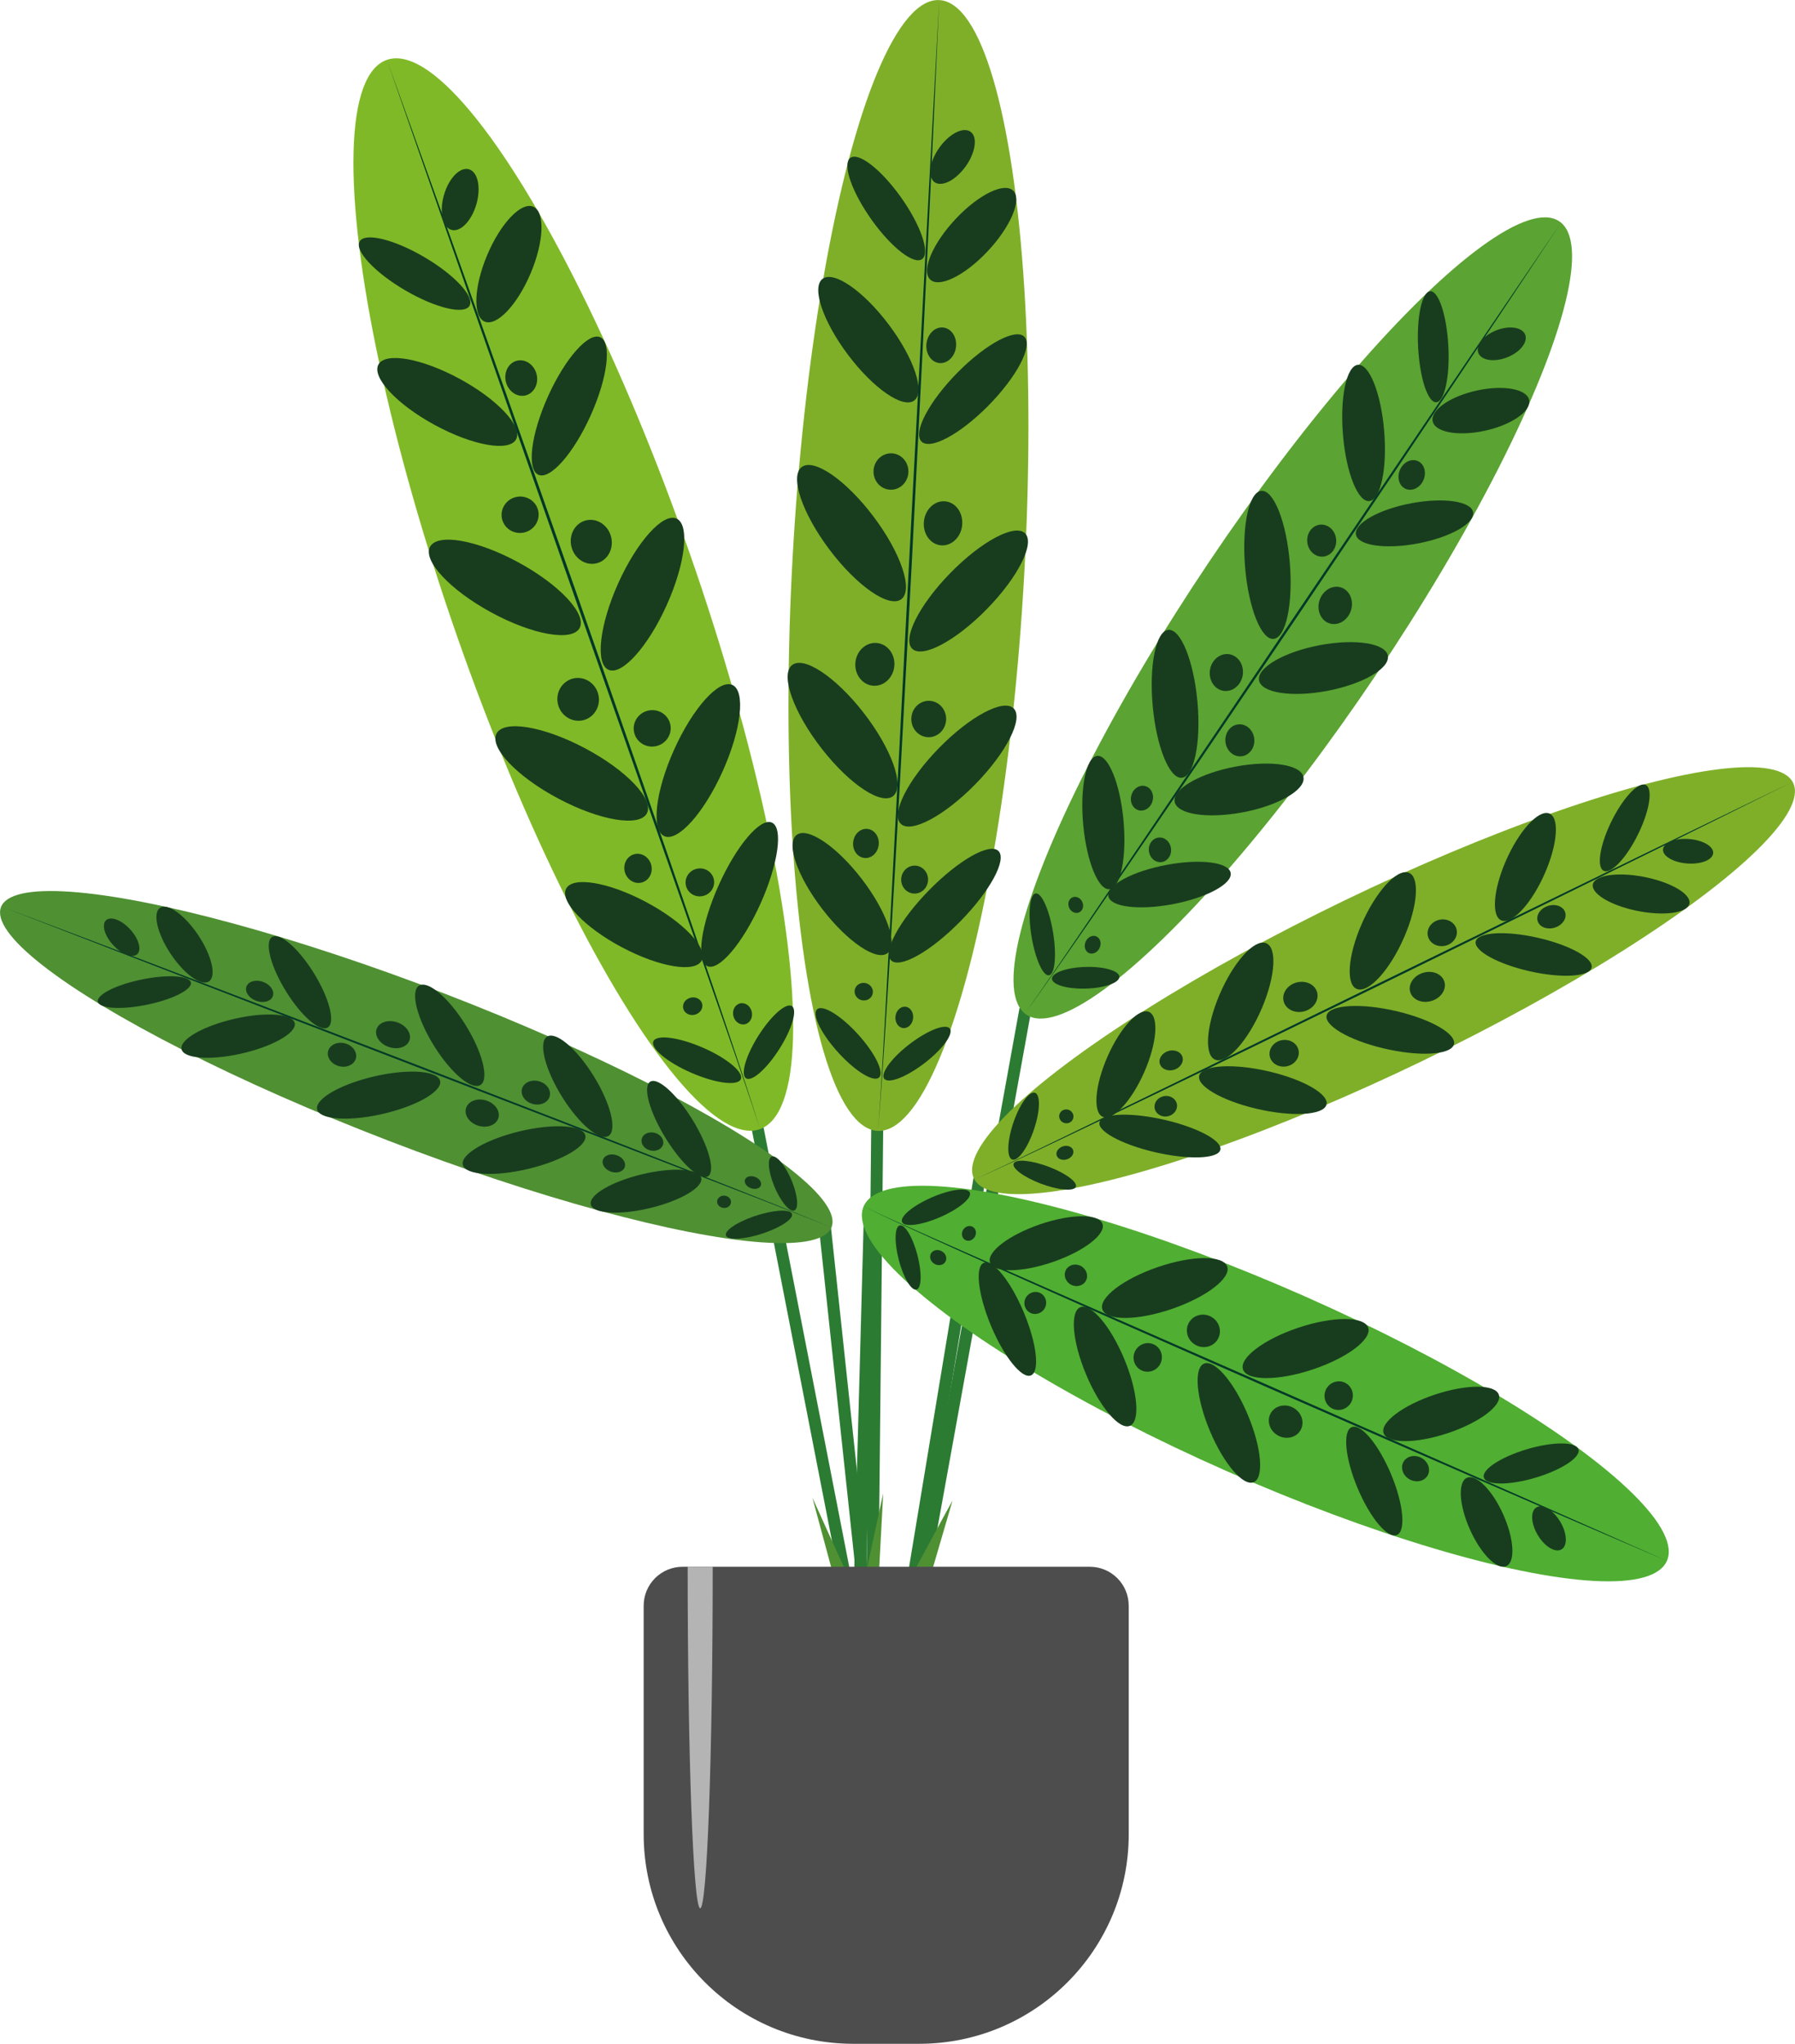 <?xml version="1.0" encoding="UTF-8"?>
<svg id="a" data-name="Lager 1" xmlns="http://www.w3.org/2000/svg" viewBox="0 0 556.15 633.28">
  <defs>
    <style>
      .b {
        fill: #80b927;
      }

      .c {
        fill: #4f9033;
      }

      .d {
        fill: #50ae32;
      }

      .e {
        fill: #023828;
      }

      .f {
        fill: #7faf29;
      }

      .g {
        fill: #b4b4b4;
      }

      .h {
        fill: #183d1e;
      }

      .i {
        fill: #4e4d4d;
      }

      .j {
        fill: #5ba332;
      }

      .k {
        fill: #2c7b33;
      }
    </style>
  </defs>
  <rect class="k" x="246.77" y="347.44" width="3.71" height="146.59" transform="translate(-75.92 55.35) rotate(-11.03)"/>
  <rect class="k" x="259.6" y="379.65" width="3.71" height="110.66" transform="translate(-44.76 30.26) rotate(-6.1)"/>
  <rect class="k" x="200.72" y="417.81" width="140.67" height="3.71" transform="translate(-151.37 686.41) rotate(-89.41)"/>
  <rect class="k" x="207.53" y="432.27" width="120.8" height="3.71" transform="translate(-173.27 690.23) rotate(-88.45)"/>
  <rect class="k" x="229.8" y="425.63" width="126.74" height="3.71" transform="translate(-176.47 646.87) rotate(-80.6)"/>
  <rect class="k" x="211.46" y="399.42" width="180.33" height="3.71" transform="translate(-146.98 626.56) rotate(-79.73)"/>
  <g>
    <ellipse class="d" cx="392.04" cy="428.7" rx="29.66" ry="136.02" transform="translate(-158.51 614.11) rotate(-66.17)"/>
    <path class="h" d="m475.72,457.88c-8.1,2.41-15.25,2.38-15.97-.06-.72-2.44,5.25-6.36,13.35-8.77,8.1-2.41,15.25-2.38,15.97.06.72,2.44-5.25,6.36-13.35,8.77Z"/>
    <path class="e" d="m516.46,483.66s-3.9-1.68-10.74-4.62c-3.42-1.47-7.56-3.26-12.32-5.3-4.76-2.05-10.12-4.37-15.98-6.9-5.85-2.54-12.19-5.29-18.89-8.19-6.7-2.91-13.76-5.99-21.07-9.17-14.61-6.39-30.18-13.2-45.76-20.01-15.56-6.86-31.12-13.72-45.7-20.15-7.29-3.22-14.33-6.35-21-9.33-6.67-2.98-12.98-5.8-18.8-8.4-5.82-2.6-11.15-5.01-15.86-7.16-2.36-1.08-4.56-2.08-6.6-3.01-2.04-.94-3.91-1.8-5.6-2.58-1.69-.78-3.19-1.48-4.5-2.1-.65-.31-1.26-.59-1.81-.85-.55-.27-1.05-.51-1.5-.73-.45-.22-.84-.41-1.18-.58-.34-.17-.62-.33-.85-.45-.45-.24-.69-.37-.69-.37,0,0,.24.12.69.36.23.12.51.27.85.44.34.16.74.35,1.19.57.45.21.95.45,1.51.71.56.26,1.16.53,1.82.84,1.31.61,2.82,1.29,4.52,2.05,1.7.76,3.58,1.6,5.62,2.52,2.05.91,4.26,1.89,6.63,2.95,4.74,2.09,10.08,4.45,15.92,7.03,11.67,5.13,25.29,11.12,39.89,17.53,14.6,6.4,30.17,13.24,45.74,20.07,15.57,6.84,31.13,13.68,45.73,20.09,14.59,6.42,28.2,12.42,39.88,17.56,23.33,10.32,38.88,17.19,38.88,17.19Z"/>
    <ellipse class="h" cx="479.92" cy="473.61" rx="4.05" ry="7.58" transform="translate(-174.98 313.19) rotate(-30.86)"/>
    <path class="h" d="m465.76,469.29c-3.37-7.56-8.42-12.65-11.27-11.38-2.86,1.27-2.44,8.43.93,15.99,3.37,7.56,8.42,12.65,11.27,11.38,2.86-1.27,2.44-8.43-.93-15.99Z"/>
    <path class="h" d="m436.74,458.39c-2.08-1.15-2.93-3.57-1.92-5.4,1.02-1.83,3.52-2.39,5.6-1.24,2.08,1.15,2.93,3.57,1.92,5.4s-3.52,2.39-5.6,1.24Z"/>
    <ellipse class="h" cx="446.51" cy="438.16" rx="18.82" ry="6.3" transform="translate(-115.55 163.49) rotate(-18.42)"/>
    <path class="h" d="m406.68,424.35c-10.71,3.57-20.36,3.55-21.56-.03-1.19-3.58,6.52-9.38,17.23-12.95s20.36-3.55,21.56.03c1.19,3.58-6.52,9.38-17.23,12.95Z"/>
    <path class="h" d="m363.12,405.57c-10.68,3.67-20.33,3.75-21.56.17-1.23-3.57,6.43-9.44,17.11-13.11,10.68-3.67,20.33-3.75,21.56-.17,1.23,3.57-6.43,9.44-17.11,13.11Z"/>
    <path class="h" d="m326.17,391.05c-9.62,3.31-18.32,3.38-19.43.16-1.11-3.22,5.8-8.51,15.42-11.82,9.62-3.31,18.32-3.38,19.43-.16s-5.8,8.51-15.42,11.82Z"/>
    <path class="h" d="m412.61,436.35c-2.11-1.17-2.86-3.86-1.67-6.02,1.19-2.15,3.87-2.95,5.99-1.78,2.11,1.17,2.86,3.86,1.67,6.02-1.19,2.15-3.87,2.95-5.99,1.78Z"/>
    <path class="h" d="m395.96,444.8c-2.57-1.42-3.58-4.5-2.27-6.87,1.31-2.37,4.46-3.14,7.03-1.72,2.57,1.42,3.58,4.5,2.27,6.87s-4.46,3.14-7.03,1.72Z"/>
    <path class="h" d="m420.62,461.09c-3.87-9.23-4.68-17.68-1.82-18.88s8.31,5.31,12.18,14.54,4.68,17.68,1.82,18.88c-2.86,1.2-8.31-5.31-12.18-14.54Z"/>
    <path class="h" d="m374.86,443.37c-4.25-10.14-5.06-19.47-1.81-20.84s9.33,5.76,13.58,15.9c4.25,10.14,5.06,19.47,1.81,20.84-3.25,1.36-9.33-5.76-13.58-15.9Z"/>
    <path class="h" d="m336.51,425.9c-4.25-10.14-5.06-19.47-1.81-20.84,3.25-1.36,9.33,5.76,13.58,15.9,4.25,10.14,5.06,19.47,1.81,20.84-3.25,1.36-9.33-5.76-13.58-15.9Z"/>
    <path class="h" d="m307.06,410.85c-4.03-9.63-5.04-18.39-2.24-19.56,2.8-1.17,8.33,5.69,12.37,15.32,4.03,9.63,5.04,18.39,2.24,19.56s-8.33-5.69-12.37-15.32Z"/>
    <path class="h" d="m278.48,390.4c-1.43-5.49-1.3-10.28.29-10.69,1.59-.42,4.05,3.7,5.48,9.19,1.43,5.49,1.3,10.28-.29,10.69s-4.05-3.7-5.48-9.19Z"/>
    <path class="h" d="m370.43,416.74c-2.49-1.38-3.43-4.45-2.09-6.86,1.33-2.41,4.44-3.25,6.93-1.87,2.49,1.38,3.43,4.45,2.09,6.86-1.33,2.41-4.44,3.25-6.93,1.87Z"/>
    <path class="h" d="m353.45,424.5c-2.11-1.17-2.86-3.86-1.67-6.01,1.19-2.15,3.87-2.95,5.98-1.78,2.11,1.17,2.86,3.86,1.67,6.01-1.19,2.15-3.87,2.95-5.98,1.78Z"/>
    <path class="h" d="m331.77,398.04c-1.7-.94-2.36-2.99-1.49-4.57.88-1.59,2.97-2.11,4.66-1.17,1.7.94,2.36,2.99,1.49,4.57-.88,1.59-2.97,2.11-4.66,1.17Z"/>
    <path class="h" d="m319.1,406.73c-1.62-.9-2.19-2.97-1.27-4.63.92-1.66,2.98-2.28,4.6-1.38,1.62.9,2.19,2.97,1.27,4.63s-2.98,2.28-4.6,1.38Z"/>
    <path class="h" d="m299.07,384.22c-1.02-.56-1.34-1.94-.71-3.07.63-1.13,1.96-1.59,2.98-1.03,1.02.56,1.34,1.94.71,3.07-.63,1.13-1.96,1.59-2.98,1.03Z"/>
    <path class="h" d="m289.59,391.65c-1.25-.69-1.76-2.14-1.16-3.23s2.11-1.42,3.35-.73c1.25.69,1.76,2.14,1.16,3.23-.61,1.09-2.11,1.42-3.35.73Z"/>
    <path class="h" d="m288.66,371.03c5.8-2.52,11.09-3.21,11.82-1.52s-3.37,5.09-9.17,7.62c-5.8,2.52-11.09,3.21-11.82,1.52-.73-1.68,3.37-5.09,9.17-7.62Z"/>
  </g>
  <g>
    <ellipse class="f" cx="428.67" cy="303.82" rx="140.93" ry="27.64" transform="translate(-89.48 216.72) rotate(-25.78)"/>
    <path class="h" d="m507.76,258.03c-3.52,7.38-8.32,12.68-10.73,11.85-2.41-.83-1.52-7.49,2-14.87,3.52-7.38,8.32-12.68,10.73-11.85s1.52,7.49-2,14.87Z"/>
    <path class="e" d="m555.43,242.24s-3.94,1.96-10.84,5.38c-3.45,1.71-7.64,3.79-12.45,6.18-4.81,2.38-10.23,5.07-16.15,8-5.92,2.92-12.34,6.09-19.13,9.43-6.79,3.34-13.95,6.86-21.36,10.51-14.83,7.27-30.64,15.02-46.46,22.77-15.84,7.71-31.68,15.41-46.53,22.64-7.43,3.61-14.62,7.08-21.44,10.36-6.82,3.28-13.28,6.38-19.23,9.24-5.96,2.86-11.43,5.46-16.28,7.76-2.43,1.15-4.7,2.22-6.8,3.21-2.1.99-4.04,1.89-5.78,2.71-1.75.82-3.31,1.54-4.67,2.16-.68.31-1.31.6-1.89.87-.58.26-1.11.49-1.58.7-.47.21-.89.4-1.25.56-.36.16-.67.28-.92.38-.5.2-.75.3-.75.3,0,0,.26-.11.75-.31.25-.1.56-.22.92-.39.36-.16.77-.35,1.24-.57.47-.21.99-.45,1.57-.72.57-.27,1.2-.56,1.88-.88,1.36-.63,2.91-1.37,4.65-2.2,1.74-.83,3.66-1.76,5.76-2.76,2.09-1.01,4.35-2.1,6.77-3.27,4.83-2.35,10.27-4.99,16.22-7.88,11.87-5.79,25.73-12.55,40.57-19.79,14.84-7.25,30.66-14.98,46.49-22.71,15.83-7.72,31.66-15.45,46.5-22.69,14.85-7.23,28.7-13.98,40.58-19.76,23.77-11.54,39.62-19.23,39.62-19.23Z"/>
    <path class="h" d="m522.34,267.52c-4.28-.43-7.44-2.46-7.06-4.53.38-2.08,4.15-3.41,8.43-2.98s7.44,2.46,7.06,4.53c-.38,2.08-4.15,3.41-8.43,2.98Z"/>
    <path class="h" d="m510.12,271.86c-8.23-1.75-15.64-.87-16.55,1.97-.9,2.84,5.04,6.57,13.27,8.32,8.23,1.75,15.64.87,16.55-1.97.9-2.84-5.04-6.57-13.27-8.32Z"/>
    <path class="h" d="m482.08,287.3c-2.3.9-4.79.17-5.56-1.62s.47-3.97,2.77-4.86c2.3-.9,4.79-.17,5.56,1.62.77,1.79-.47,3.97-2.77,4.86Z"/>
    <path class="h" d="m478.68,270.53c-4,9.18-9.96,15.78-13.31,14.74-3.35-1.04-2.81-9.33,1.19-18.52,4-9.18,9.96-15.78,13.31-14.74,3.35,1.04,2.81,9.33-1.19,18.52Z"/>
    <path class="h" d="m435.02,290.48c-4.35,9.98-10.82,17.15-14.46,16.02-3.63-1.13-3.05-10.14,1.3-20.12,4.35-9.98,10.82-17.15,14.46-16.02,3.63,1.13,3.05,10.14-1.3,20.12Z"/>
    <path class="h" d="m391.01,312.3c-4.25,10.01-10.64,17.23-14.29,16.13s-3.16-10.11,1.08-20.12c4.25-10.01,10.64-17.23,14.29-16.13,3.65,1.1,3.16,10.11-1.08,20.12Z"/>
    <ellipse class="h" cx="348.84" cy="329.81" rx="17.76" ry="6.18" transform="translate(-93.83 515.57) rotate(-66.16)"/>
    <path class="h" d="m448.49,292.83c-2.34.91-4.97-.05-5.88-2.15s.26-4.54,2.6-5.46c2.34-.91,4.97.05,5.88,2.15.91,2.1-.26,4.54-2.6,5.46Z"/>
    <path class="h" d="m444.03,309.98c-2.84,1.11-5.95.13-6.95-2.18-1-2.31.5-5.09,3.34-6.2,2.84-1.11,5.95-.13,6.95,2.18,1,2.31-.5,5.09-3.34,6.2Z"/>
    <ellipse class="h" cx="475.17" cy="295.74" rx="5.34" ry="18.4" transform="translate(82.21 694.28) rotate(-77.3)"/>
    <path class="h" d="m428.77,324.87c-10.87-2.56-18.79-7.21-17.69-10.4,1.1-3.19,10.8-3.7,21.67-1.14,10.87,2.56,18.79,7.21,17.69,10.4-1.1,3.19-10.8,3.7-21.67,1.14Z"/>
    <path class="h" d="m389.28,343.55c-10.87-2.56-18.79-7.21-17.69-10.4,1.1-3.19,10.8-3.7,21.67-1.14,10.87,2.56,18.79,7.21,17.69,10.4-1.1,3.19-10.8,3.7-21.67,1.14Z"/>
    <path class="h" d="m357.66,356.97c-10.32-2.43-17.92-6.62-16.97-9.35.95-2.74,10.08-2.99,20.4-.57s17.92,6.62,16.97,9.35c-.95,2.74-10.08,2.99-20.4.57Z"/>
    <path class="h" d="m322.36,366.71c-5.3-2.03-9-4.83-8.26-6.25s5.63-.92,10.94,1.11c5.3,2.03,9,4.83,8.26,6.25-.74,1.42-5.63.92-10.94-1.11Z"/>
    <path class="h" d="m404.74,313.15c-2.76,1.08-5.82.04-6.83-2.31-1.01-2.35.4-5.13,3.16-6.2s5.82-.04,6.83,2.31c1.01,2.35-.4,5.13-3.16,6.2Z"/>
    <path class="h" d="m399.52,330.16c-2.34.91-4.97-.05-5.88-2.15-.9-2.1.26-4.54,2.6-5.45,2.34-.91,4.97.05,5.87,2.15.9,2.1-.26,4.54-2.6,5.45Z"/>
    <path class="h" d="m364.07,331.37c-1.88.73-3.95.07-4.61-1.47-.67-1.55.32-3.39,2.2-4.13,1.88-.73,3.95-.07,4.61,1.47.67,1.55-.32,3.39-2.2,4.13Z"/>
    <path class="h" d="m362.46,345.7c-1.8.7-3.82-.04-4.52-1.66-.7-1.62.19-3.5,1.99-4.2,1.8-.7,3.82.04,4.52,1.66.7,1.62-.19,3.5-1.99,4.2Z"/>
    <path class="h" d="m331.24,347.91c-1.13.44-2.43-.1-2.9-1.2s.05-2.36,1.18-2.8c1.13-.44,2.43.1,2.9,1.2.48,1.1-.05,2.36-1.18,2.8Z"/>
    <path class="h" d="m330.78,359.15c-1.38.54-2.87.11-3.33-.96-.46-1.07.28-2.37,1.66-2.91,1.38-.54,2.87-.11,3.33.96.46,1.07-.28,2.37-1.66,2.91Z"/>
    <path class="h" d="m313.85,348.22c1.88-5.73,4.89-10.05,6.71-9.65,1.82.4,1.77,5.38-.11,11.11-1.88,5.73-4.89,10.05-6.71,9.65-1.82-.4-1.77-5.38.11-11.11Z"/>
  </g>
  <g>
    <ellipse class="j" cx="400.56" cy="191.5" rx="148.06" ry="31.22" transform="translate(18.23 417.21) rotate(-56.11)"/>
    <path class="h" d="m448.74,107.13c.52,9.5-1.16,17.34-3.74,17.51-2.58.17-5.09-7.39-5.61-16.88-.52-9.5,1.16-17.34,3.74-17.51s5.09,7.39,5.61,16.88Z"/>
    <path class="e" d="m483.66,69s-2.56,3.86-7.05,10.6c-2.24,3.37-4.97,7.47-8.09,12.17-3.13,4.69-6.66,9.99-10.52,15.77-3.86,5.77-8.04,12.02-12.47,18.63-4.43,6.61-9.1,13.57-13.93,20.78-9.69,14.4-20.03,29.75-30.36,45.11-10.38,15.32-20.76,30.64-30.49,45-4.87,7.18-9.6,14.1-14.08,20.66-4.49,6.56-8.74,12.76-12.66,18.48-3.92,5.72-7.54,10.95-10.75,15.57-1.61,2.31-3.11,4.47-4.51,6.47-1.4,1.99-2.68,3.83-3.84,5.48-1.16,1.65-2.2,3.13-3.12,4.4-.46.64-.88,1.23-1.26,1.77-.39.54-.75,1.02-1.07,1.46-.32.44-.6.82-.85,1.15-.24.33-.47.6-.64.82-.35.44-.52.66-.52.66,0,0,.18-.23.52-.67.17-.22.39-.49.63-.82.24-.33.52-.72.83-1.16.31-.44.67-.93,1.05-1.47.38-.55.8-1.14,1.25-1.78.9-1.28,1.93-2.77,3.08-4.44,1.14-1.67,2.41-3.51,3.79-5.52,1.37-2.02,2.86-4.19,4.45-6.52,3.17-4.67,6.74-9.93,10.63-15.67,7.77-11.5,16.84-24.91,26.56-39.29,9.71-14.38,20.06-29.72,30.42-45.06,10.36-15.33,20.73-30.67,30.44-45.04,9.72-14.37,18.8-27.78,26.58-39.27,15.59-22.96,25.99-38.27,25.99-38.27Z"/>
    <path class="h" d="m466.55,110.88c-4.05,1.44-7.9.66-8.59-1.74-.69-2.4,2.03-5.51,6.08-6.95,4.05-1.44,7.9-.66,8.59,1.74.69,2.4-2.03,5.51-6.08,6.95Z"/>
    <path class="h" d="m457.74,120.97c-8.26,1.77-14.47,6.01-13.87,9.47.6,3.46,7.79,4.83,16.05,3.06,8.26-1.77,14.47-6.01,13.87-9.47-.6-3.46-7.79-4.83-16.05-3.06Z"/>
    <path class="h" d="m440.26,150.03c-1.62,1.98-4.21,2.31-5.79.73-1.58-1.58-1.56-4.47.06-6.46s4.21-2.31,5.79-.73c1.58,1.58,1.56,4.47-.06,6.46Z"/>
    <path class="h" d="m428.86,133.49c.98,11.66-1.08,21.4-4.61,21.76-3.52.36-7.17-8.79-8.15-20.45-.98-11.66,1.08-21.4,4.61-21.76,3.52-.36,7.17,8.79,8.15,20.45Z"/>
    <path class="h" d="m399.62,174.32c1.06,12.66-1.17,23.25-5,23.64-3.83.39-7.79-9.55-8.85-22.22-1.06-12.66,1.17-23.25,5-23.64,3.83-.39,7.79,9.55,8.85,22.22Z"/>
    <ellipse class="h" cx="364.06" cy="218.11" rx="6.96" ry="23.01" transform="translate(-18.19 33.73) rotate(-5.18)"/>
    <path class="h" d="m348.09,254.16c1.06,11.4-.88,20.97-4.32,21.36-3.44.39-7.09-8.54-8.15-19.94-1.06-11.4.88-20.97,4.32-21.36,3.44-.39,7.09,8.54,8.15,19.94Z"/>
    <path class="h" d="m412.87,170.88c-1.65,2.02-4.49,2.15-6.35.29-1.86-1.86-2.03-5-.38-7.02,1.65-2.02,4.49-2.15,6.35-.29,1.86,1.86,2.03,5,.38,7.02Z"/>
    <path class="h" d="m417.41,191.3c-2,2.45-5.28,2.78-7.33.73-2.05-2.05-2.09-5.7-.09-8.15,2-2.45,5.28-2.78,7.33-.73,2.05,2.05,2.09,5.7.09,8.15Z"/>
    <path class="h" d="m439.22,168.41c-10.03,1.89-18.59.62-19.12-2.83s7.18-7.77,17.2-9.65,18.59-.62,19.12,2.83c.53,3.45-7.18,7.77-17.2,9.65Z"/>
    <path class="h" d="m411.13,214.09c-11.03,2.07-20.45.58-21.05-3.34-.6-3.92,7.85-8.77,18.88-10.85,11.03-2.07,20.45-.58,21.05,3.34.6,3.92-7.85,8.77-18.88,10.85Z"/>
    <path class="h" d="m384.99,251.71c-11.03,2.07-20.45.58-21.05-3.34-.6-3.92,7.85-8.77,18.88-10.84,11.03-2.07,20.45-.58,21.05,3.34.6,3.92-7.85,8.77-18.88,10.85Z"/>
    <path class="h" d="m363.29,280.18c-10.47,1.97-19.37.83-19.89-2.53-.52-3.37,7.55-7.69,18.02-9.66,10.47-1.97,19.37-.83,19.89,2.53.52,3.37-7.55,7.69-18.02,9.66Z"/>
    <path class="h" d="m336.45,306.32c-5.77.17-10.48-1.2-10.52-3.05-.04-1.85,4.6-3.5,10.36-3.66,5.77-.17,10.48,1.2,10.52,3.05.04,1.85-4.6,3.5-10.36,3.66Z"/>
    <path class="h" d="m383.73,212.15c-1.94,2.38-5.2,2.63-7.28.55s-2.19-5.7-.25-8.08c1.94-2.38,5.2-2.63,7.28-.55s2.19,5.7.25,8.08Z"/>
    <path class="h" d="m387.51,232.76c-1.65,2.02-4.49,2.15-6.34.3-1.86-1.86-2.03-5-.38-7.02,1.65-2.02,4.49-2.15,6.34-.3,1.86,1.86,2.03,5,.38,7.02Z"/>
    <path class="h" d="m356.29,249.8c-1.32,1.62-3.5,1.83-4.87.46-1.37-1.37-1.4-3.79-.08-5.42,1.32-1.62,3.5-1.83,4.87-.46,1.37,1.37,1.4,3.79.08,5.42Z"/>
    <path class="h" d="m361.99,265.92c-1.26,1.55-3.45,1.65-4.88.21-1.43-1.43-1.57-3.85-.31-5.4,1.26-1.55,3.45-1.65,4.88-.21,1.43,1.43,1.57,3.85.31,5.4Z"/>
    <path class="h" d="m335.07,282.15c-.79.97-2.23.97-3.21,0-.98-.98-1.13-2.56-.33-3.53.79-.97,2.23-.97,3.21,0,.98.98,1.13,2.56.33,3.53Z"/>
    <path class="h" d="m340.25,294.44c-.97,1.19-2.52,1.39-3.47.45-.94-.94-.92-2.67.05-3.87.97-1.19,2.52-1.39,3.47-.45s.92,2.67-.05,3.87Z"/>
    <path class="h" d="m319.61,290.2c-1.16-7-.62-12.99,1.22-13.36,1.84-.37,4.27,5,5.43,12,1.16,7,.62,12.99-1.22,13.36-1.84.37-4.27-5-5.43-12Z"/>
  </g>
  <g>
    <ellipse class="f" cx="281.45" cy="175.2" rx="175.45" ry="35.97" transform="translate(91.16 446.68) rotate(-86.87)"/>
    <path class="h" d="m279.04,60.98c6.17,8.63,9.19,17.25,6.73,19.25-2.46,2-9.46-3.38-15.64-12.01-6.17-8.63-9.19-17.25-6.73-19.25s9.46,3.38,15.64,12.01Z"/>
    <path class="e" d="m291,.01s-.25,5.48-.68,15.06c-.22,4.79-.48,10.61-.79,17.29-.31,6.68-.66,14.21-1.05,22.42-.4,8.21-.83,17.11-1.28,26.53-.46,9.41-.95,19.34-1.46,29.61-1.05,20.53-2.16,42.44-3.28,64.34-1.18,21.9-2.36,43.8-3.47,64.33-.56,10.27-1.13,20.19-1.67,29.6-.55,9.41-1.08,18.3-1.56,26.51-.48,8.21-.96,15.74-1.4,22.4-.22,3.33-.43,6.45-.62,9.34-.2,2.88-.38,5.53-.55,7.93-.17,2.39-.32,4.53-.47,6.39-.07.93-.14,1.79-.2,2.58-.07.79-.13,1.5-.19,2.14-.06.64-.11,1.21-.15,1.69-.05.49-.11.9-.15,1.23-.08.66-.13,1-.13,1,0,0,.04-.34.12-1,.03-.33.09-.74.14-1.23.04-.49.08-1.05.14-1.69.05-.64.11-1.36.17-2.14.05-.79.11-1.65.18-2.58.13-1.86.27-4,.41-6.39.14-2.39.3-5.05.47-7.93.16-2.89.34-6.01.53-9.34.36-6.67.77-14.2,1.22-22.41.87-16.43,1.88-35.59,2.97-56.12,1.07-20.53,2.21-42.43,3.36-64.34,1.16-21.9,2.31-43.8,3.4-64.33,1.1-20.53,2.12-39.69,3-56.12C289.8,21.91,291,.01,291,.01Z"/>
    <path class="h" d="m298.97,51.86c-3.17,4.25-7.46,6.24-9.58,4.46s-1.27-6.67,1.9-10.91c3.17-4.25,7.46-6.24,9.58-4.46,2.12,1.78,1.27,6.67-1.9,10.91Z"/>
    <path class="h" d="m296.23,67.69c-7.15,7.55-10.8,15.99-8.13,18.83,2.66,2.85,10.62-.96,17.77-8.52,7.15-7.55,10.8-15.99,8.13-18.83-2.66-2.85-10.62.96-17.77,8.52Z"/>
    <path class="h" d="m296.18,107.66c-.42,3.03-2.81,5.18-5.32,4.81-2.52-.37-4.21-3.13-3.79-6.16.42-3.03,2.81-5.18,5.32-4.81,2.52.37,4.21,3.13,3.79,6.16Z"/>
    <ellipse class="h" cx="269.05" cy="105.26" rx="7.86" ry="23.6" transform="translate(-9.18 183.06) rotate(-36.99)"/>
    <ellipse class="h" cx="263.83" cy="165.2" rx="8.53" ry="25.64" transform="translate(-46.3 191.98) rotate(-36.99)"/>
    <path class="h" d="m267.46,220.71c8.71,11.15,12.9,22.73,9.36,25.87-3.54,3.13-13.46-3.37-22.17-14.53-8.71-11.15-12.9-22.73-9.36-25.87,3.54-3.13,13.46,3.37,22.17,14.53Z"/>
    <ellipse class="h" cx="260.91" cy="277.01" rx="7.69" ry="23.1" transform="translate(-114.76 216.29) rotate(-37.53)"/>
    <path class="h" d="m281.4,146.9c-.43,3.09-3.17,5.23-6.13,4.79-2.95-.44-5-3.3-4.57-6.38s3.17-5.23,6.13-4.79c2.95.44,5,3.3,4.57,6.38Z"/>
    <path class="h" d="m298.08,163.03c-.52,3.75-3.59,6.39-6.84,5.91-3.25-.48-5.47-3.91-4.95-7.66.52-3.75,3.59-6.39,6.84-5.91,3.25.48,5.47,3.91,4.94,7.66Z"/>
    <path class="h" d="m306.11,125.81c-8.84,8.92-18.1,13.81-20.68,10.92-2.58-2.89,2.5-12.46,11.34-21.39,8.84-8.92,18.1-13.81,20.68-10.92,2.58,2.89-2.5,12.46-11.34,21.39Z"/>
    <ellipse class="h" cx="300.12" cy="183.14" rx="25.01" ry="7.95" transform="translate(-40.63 269.78) rotate(-45.66)"/>
    <ellipse class="h" cx="296.57" cy="237.39" rx="25.01" ry="7.95" transform="translate(-80.49 283.57) rotate(-45.66)"/>
    <ellipse class="h" cx="292.73" cy="280.63" rx="23.74" ry="6.84" transform="translate(-112.59 293.29) rotate(-45.58)"/>
    <path class="h" d="m286.21,329.6c-5.63,4.26-11.13,6.32-12.28,4.59-1.15-1.73,2.48-6.58,8.11-10.84,5.63-4.26,11.13-6.32,12.28-4.59,1.15,1.73-2.48,6.58-8.11,10.84Z"/>
    <path class="h" d="m277.05,206.74c-.51,3.64-3.6,6.19-6.91,5.69s-5.57-3.84-5.07-7.47,3.6-6.19,6.91-5.69c3.31.49,5.57,3.84,5.07,7.47Z"/>
    <path class="h" d="m293.09,223.58c-.43,3.09-3.17,5.23-6.12,4.79-2.95-.44-4.99-3.29-4.56-6.38.43-3.09,3.17-5.23,6.12-4.79,2.95.44,4.99,3.29,4.56,6.38Z"/>
    <path class="h" d="m272.23,261.93c-.35,2.48-2.39,4.23-4.56,3.9-2.17-.32-3.66-2.59-3.31-5.07.35-2.48,2.39-4.23,4.56-3.9,2.17.32,3.66,2.59,3.31,5.07Z"/>
    <path class="h" d="m287.5,273.16c-.33,2.37-2.45,4.02-4.72,3.68-2.28-.34-3.86-2.53-3.52-4.9s2.45-4.02,4.72-3.68c2.28.34,3.86,2.53,3.52,4.9Z"/>
    <path class="h" d="m270.43,307.69c-.21,1.49-1.64,2.51-3.19,2.28s-2.64-1.62-2.44-3.11c.21-1.49,1.64-2.51,3.19-2.28s2.64,1.62,2.44,3.11Z"/>
    <path class="h" d="m282.9,315.65c-.25,1.82-1.68,3.11-3.18,2.89s-2.51-1.88-2.26-3.7c.25-1.82,1.68-3.11,3.18-2.89,1.5.22,2.51,1.88,2.26,3.7Z"/>
    <path class="h" d="m259.87,326.31c-5.33-5.81-8.35-11.86-6.75-13.52s7.22,1.7,12.55,7.51,8.35,11.86,6.75,13.52-7.22-1.7-12.55-7.51Z"/>
  </g>
  <g>
    <ellipse class="b" cx="177.62" cy="184.23" rx="38.26" ry="175.45" transform="translate(-50.74 68.73) rotate(-19.22)"/>
    <ellipse class="h" cx="128.44" cy="84.78" rx="5.94" ry="19.73" transform="translate(-9.67 152.66) rotate(-59.6)"/>
    <path class="e" d="m119.87,18.55s1.85,5.16,5.1,14.19c1.62,4.52,3.59,10,5.85,16.29,2.25,6.29,4.79,13.39,7.56,21.13,2.76,7.75,5.75,16.14,8.91,25.02,3.15,8.88,6.48,18.25,9.92,27.94,6.84,19.39,14.14,40.07,21.44,60.76,7.23,20.71,14.46,41.41,21.24,60.82,3.39,9.71,6.63,19.1,9.7,28.01,3.06,8.91,5.96,17.34,8.63,25.12,2.67,7.78,5.09,14.92,7.21,21.26,1.06,3.17,2.05,6.13,2.97,8.88.91,2.75,1.74,5.27,2.5,7.54.75,2.28,1.42,4.31,1.98,6.09.28.89.55,1.71.79,2.46.23.75.44,1.44.63,2.05.19.61.35,1.16.5,1.63.14.47.24.87.32,1.19.17.64.26.97.26.97,0,0-.09-.33-.27-.97-.09-.32-.19-.72-.34-1.19-.15-.47-.32-1.01-.52-1.62-.2-.61-.41-1.3-.65-2.05-.25-.75-.52-1.57-.82-2.45-.58-1.77-1.27-3.8-2.04-6.07-.78-2.27-1.64-4.78-2.57-7.52-.95-2.73-1.97-5.69-3.06-8.84-2.2-6.31-4.68-13.43-7.39-21.2-5.44-15.52-11.79-33.63-18.59-53.04-6.82-19.4-14.09-40.09-21.36-60.78-7.26-20.7-14.52-41.39-21.32-60.8-6.79-19.41-13.13-37.52-18.56-53.05-10.81-31.07-18.02-51.78-18.02-51.78Z"/>
    <path class="h" d="m147.6,63.29c-1.5,5.19-4.96,8.74-7.73,7.94-2.77-.8-3.81-5.65-2.31-10.84,1.5-5.19,4.96-8.74,7.73-7.94,2.77.8,3.81,5.65,2.31,10.84Z"/>
    <path class="h" d="m150.96,79c-4.16,9.83-4.51,19.07-.8,20.65,3.72,1.57,10.1-5.12,14.25-14.96,4.16-9.83,4.51-19.07.8-20.65-3.72-1.57-10.1,5.12-14.25,14.96Z"/>
    <path class="h" d="m166.25,115.95c.74,2.97-.78,5.91-3.4,6.57-2.62.66-5.35-1.22-6.1-4.18s.78-5.91,3.4-6.57c2.62-.66,5.35,1.22,6.1,4.18Z"/>
    <path class="h" d="m142.46,117.41c11.78,6.4,19.58,14.79,17.44,18.73-2.14,3.94-13.43,1.95-25.21-4.46-11.78-6.4-19.58-14.79-17.44-18.73,2.14-3.94,13.43-1.95,25.21,4.46Z"/>
    <path class="h" d="m160.63,174.26c12.79,6.96,21.28,16.07,18.95,20.35-2.33,4.28-14.59,2.11-27.38-4.85-12.79-6.96-21.28-16.07-18.95-20.35,2.33-4.28,14.59-2.11,27.38,4.85Z"/>
    <path class="h" d="m181.28,231.86c12.86,6.83,21.43,15.86,19.14,20.17-2.29,4.3-14.57,2.25-27.43-4.58-12.86-6.83-21.43-15.86-19.14-20.17,2.29-4.3,14.57-2.25,27.43,4.58Z"/>
    <ellipse class="h" cx="196.4" cy="286.49" rx="7.95" ry="23.77" transform="translate(-148.75 325.47) rotate(-62.01)"/>
    <path class="h" d="m166.72,158.1c.76,3.02-1.12,6.1-4.2,6.87-3.08.77-6.19-1.05-6.95-4.07-.76-3.02,1.12-6.1,4.2-6.87s6.19,1.05,6.95,4.07Z"/>
    <path class="h" d="m189.34,166.35c.92,3.67-1.08,7.34-4.48,8.19-3.39.85-6.89-1.43-7.81-5.1-.92-3.67,1.08-7.34,4.48-8.19,3.39-.85,6.89,1.43,7.81,5.1Z"/>
    <path class="h" d="m182.99,128.77c-5.29,11.77-12.55,19.98-16.19,18.34-3.65-1.64-2.32-12.51,2.98-24.28,5.29-11.77,12.55-19.98,16.19-18.34,3.65,1.64,2.32,12.51-2.98,24.28Z"/>
    <ellipse class="h" cx="199.07" cy="184.12" rx="25.69" ry="8.24" transform="translate(-50.52 290.12) rotate(-65.78)"/>
    <path class="h" d="m223.88,239.04c-5.82,12.94-13.9,21.91-18.05,20.05-4.15-1.87-2.79-13.87,3.03-26.81,5.82-12.94,13.9-21.91,18.05-20.05,4.15,1.87,2.79,13.87-3.03,26.81Z"/>
    <ellipse class="h" cx="229.16" cy="277.15" rx="24.39" ry="7.08" transform="translate(-117.61 372.42) rotate(-65.78)"/>
    <path class="h" d="m241.5,324.99c-3.92,6.18-8.55,10.28-10.34,9.14-1.79-1.14-.08-7.07,3.84-13.25,3.92-6.18,8.55-10.28,10.34-9.14,1.79,1.14.08,7.07-3.84,13.25Z"/>
    <path class="h" d="m185.37,215.13c.89,3.56-1.18,7.15-4.62,8.02-3.45.86-6.97-1.32-7.86-4.88-.89-3.56,1.18-7.15,4.62-8.02s6.97,1.32,7.86,4.88Z"/>
    <path class="h" d="m207.64,224.29c.76,3.02-1.12,6.1-4.2,6.87s-6.18-1.05-6.94-4.08c-.76-3.02,1.12-6.1,4.2-6.87,3.08-.77,6.18,1.05,6.94,4.08Z"/>
    <path class="h" d="m201.78,268.04c.61,2.43-.73,4.86-3,5.43-2.27.57-4.6-.94-5.21-3.37s.73-4.86,3-5.43c2.27-.57,4.6.94,5.21,3.37Z"/>
    <path class="h" d="m221.14,272.33c.58,2.32-.87,4.69-3.25,5.28-2.37.6-4.77-.8-5.35-3.12-.58-2.32.87-4.69,3.25-5.28,2.37-.6,4.77.8,5.35,3.12Z"/>
    <path class="h" d="m217.55,311.04c.37,1.46-.65,2.97-2.27,3.37-1.62.41-3.23-.45-3.59-1.9-.37-1.46.65-2.97,2.27-3.37,1.62-.41,3.23.45,3.59,1.9Z"/>
    <path class="h" d="m232.9,313.42c.45,1.78-.46,3.54-2.03,3.94-1.57.39-3.2-.73-3.64-2.51-.45-1.78.46-3.54,2.03-3.94s3.2.73,3.64,2.51Z"/>
    <path class="h" d="m214.28,332.45c-7.48-3.24-12.79-7.63-11.84-9.8s7.77-1.3,15.25,1.94c7.48,3.24,12.79,7.63,11.84,9.8-.94,2.17-7.77,1.3-15.25-1.94Z"/>
  </g>
  <g>
    <ellipse class="c" cx="128.98" cy="330.66" rx="24.39" ry="137.89" transform="translate(-225.94 332.12) rotate(-68.93)"/>
    <path class="h" d="m43.09,303.68c7.91-1.76,15.07-1.52,15.98.54.91,2.06-4.77,5.16-12.69,6.92-7.91,1.76-15.07,1.52-15.98-.54-.91-2.06,4.77-5.16,12.69-6.92Z"/>
    <path class="e" d="m.39,280.87s4.03,1.52,11.09,4.19c3.53,1.33,7.81,2.96,12.73,4.81,4.91,1.86,10.45,3.97,16.5,6.26,6.04,2.3,12.59,4.79,19.51,7.43,6.92,2.64,14.22,5.43,21.77,8.31,15.09,5.79,31.18,11.96,47.28,18.14,16.08,6.22,32.15,12.43,47.23,18.26,7.54,2.91,14.81,5.75,21.71,8.45,6.9,2.7,13.42,5.25,19.43,7.61,6.02,2.36,11.52,4.54,16.4,6.48,2.44.97,4.72,1.88,6.83,2.72,2.11.85,4.04,1.62,5.79,2.33,1.75.7,3.31,1.34,4.66,1.89.68.28,1.3.53,1.88.77.57.24,1.09.46,1.55.66.46.2.87.37,1.23.52.35.15.64.29.88.4.47.22.72.33.72.33,0,0-.24-.11-.72-.32-.24-.1-.53-.24-.88-.39-.36-.15-.77-.32-1.23-.51-.47-.19-.99-.41-1.56-.64-.58-.23-1.2-.48-1.88-.75-1.36-.55-2.92-1.17-4.68-1.86-1.75-.69-3.7-1.45-5.81-2.28-2.12-.82-4.41-1.72-6.85-2.67-4.9-1.9-10.42-4.04-16.45-6.37-12.06-4.65-26.14-10.08-41.21-15.89-15.08-5.8-31.17-12-47.26-18.19-16.08-6.2-32.17-12.4-47.25-18.21-15.07-5.82-29.15-11.25-41.21-15.91-24.11-9.34-40.18-15.57-40.18-15.57Z"/>
    <path class="h" d="m41.01,288.77c2.42,3.07,2.89,6.29,1.06,7.19s-5.28-.86-7.7-3.93c-2.42-3.07-2.89-6.29-1.06-7.19s5.28.86,7.7,3.93Z"/>
    <ellipse class="h" cx="57.18" cy="292.68" rx="5.16" ry="13.69" transform="translate(-152.39 80.52) rotate(-33.59)"/>
    <path class="h" d="m82.03,304.46c2.16,1.02,3.2,3.07,2.33,4.58-.88,1.5-3.34,1.89-5.5.86-2.16-1.02-3.2-3.07-2.33-4.58.88-1.5,3.34-1.89,5.5-.86Z"/>
    <path class="h" d="m71.34,316c9.61-2.44,18.5-2.15,19.85.64,1.35,2.79-5.35,7.04-14.96,9.47-9.61,2.44-18.5,2.15-19.85-.64-1.35-2.79,5.35-7.04,14.96-9.47Z"/>
    <path class="h" d="m114.66,333.84c10.44-2.65,20.1-2.34,21.56.69,1.46,3.03-5.81,7.64-16.26,10.29-10.44,2.65-20.1,2.34-21.56-.69-1.46-3.03,5.81-7.64,16.26-10.29Z"/>
    <ellipse class="h" cx="162.36" cy="356.36" rx="19.52" ry="5.97" transform="translate(-78.8 47.83) rotate(-13.52)"/>
    <ellipse class="h" cx="200.14" cy="369.1" rx="17.59" ry="5.38" transform="translate(-80.73 57.01) rotate(-13.52)"/>
    <path class="h" d="m107.83,323.63c2.2,1.04,3.15,3.32,2.12,5.08s-3.65,2.35-5.85,1.3c-2.2-1.04-3.15-3.32-2.12-5.08,1.03-1.76,3.65-2.35,5.85-1.3Z"/>
    <path class="h" d="m123.83,317.08c2.67,1.27,3.92,3.87,2.79,5.81s-4.22,2.49-6.9,1.22-3.92-3.87-2.79-5.81c1.13-1.94,4.22-2.49,6.9-1.22Z"/>
    <path class="h" d="m97.95,302.7c4.56,7.83,6.02,14.92,3.24,15.84-2.77.91-8.72-4.7-13.28-12.53-4.56-7.83-6.02-14.92-3.24-15.84,2.77-.91,8.72,4.7,13.28,12.53Z"/>
    <path class="h" d="m145.05,318.92c5.02,8.61,6.53,16.43,3.38,17.47-3.15,1.04-9.77-5.1-14.79-13.71s-6.53-16.43-3.38-17.47c3.15-1.04,9.77,5.1,14.79,13.71Z"/>
    <path class="h" d="m184.72,334.71c5.02,8.61,6.53,16.43,3.38,17.47-3.15,1.04-9.77-5.1-14.79-13.71-5.02-8.61-6.53-16.43-3.38-17.47,3.15-1.04,9.77,5.1,14.79,13.71Z"/>
    <path class="h" d="m215.31,348.21c4.76,8.18,6.43,15.53,3.72,16.42-2.71.89-8.76-5.01-13.53-13.19-4.76-8.18-6.43-15.53-3.72-16.42,2.71-.89,8.76,5.01,13.53,13.19Z"/>
    <path class="h" d="m245.43,366.18c1.85,4.63,2.08,8.63.51,8.93-1.56.3-4.33-3.22-6.17-7.85s-2.08-8.63-.51-8.93c1.56-.3,4.33,3.22,6.17,7.85Z"/>
    <path class="h" d="m151.49,341.32c2.6,1.23,3.77,3.83,2.61,5.8-1.15,1.97-4.19,2.58-6.79,1.35-2.6-1.23-3.77-3.83-2.61-5.8,1.15-1.97,4.19-2.58,6.79-1.35Z"/>
    <path class="h" d="m167.88,335.36c2.2,1.04,3.15,3.32,2.13,5.08-1.03,1.76-3.65,2.34-5.85,1.3s-3.15-3.32-2.13-5.08c1.03-1.76,3.65-2.34,5.85-1.3Z"/>
    <path class="h" d="m191.57,358.15c1.77.84,2.59,2.57,1.83,3.87-.76,1.3-2.81,1.67-4.58.83-1.77-.84-2.59-2.57-1.83-3.87.76-1.3,2.81-1.67,4.58-.83Z"/>
    <path class="h" d="m203.58,351.27c1.69.8,2.42,2.55,1.62,3.91-.79,1.36-2.81,1.81-4.5,1.01-1.69-.8-2.42-2.55-1.62-3.91.79-1.36,2.81-1.81,4.5-1.01Z"/>
    <path class="h" d="m225.32,370.71c1.06.5,1.48,1.66.94,2.59-.54.93-1.84,1.27-2.9.77s-1.48-1.66-.94-2.59c.54-.93,1.84-1.27,2.9-.77Z"/>
    <path class="h" d="m234.23,364.79c1.3.61,1.93,1.84,1.4,2.74-.52.9-2,1.12-3.3.51-1.3-.61-1.93-1.84-1.4-2.74.52-.9,2-1.12,3.3-.51Z"/>
    <path class="h" d="m236.72,382.06c-5.61,1.93-10.85,2.34-11.71.91-.86-1.43,2.99-4.15,8.59-6.08,5.61-1.93,10.85-2.34,11.71-.91.86,1.43-2.99,4.15-8.59,6.08Z"/>
  </g>
  <path class="c" d="m281.64,489.81s12.15-22.57,13.48-24.83l-7.57,25.89-5.91-.54"/>
  <polygon class="c" points="251.7 464.05 264.44 492.15 259.54 493.04 251.7 464.05"/>
  <polygon class="c" points="267.92 489.27 273.64 462.72 272.19 490.02 267.92 489.27"/>
  <g>
    <path class="i" d="m349.72,497.53v70.81c0,35.86-29.07,64.94-64.94,64.94h-20.41c-35.86,0-64.94-29.07-64.94-64.94v-70.81c0-6.66,5.4-12.06,12.06-12.06h126.16c6.66,0,12.06,5.4,12.06,12.06Z"/>
    <path class="g" d="m220.82,485.47c0,58.45-1.74,105.83-3.88,105.83s-3.88-47.38-3.88-105.83h7.77Z"/>
  </g>
</svg>